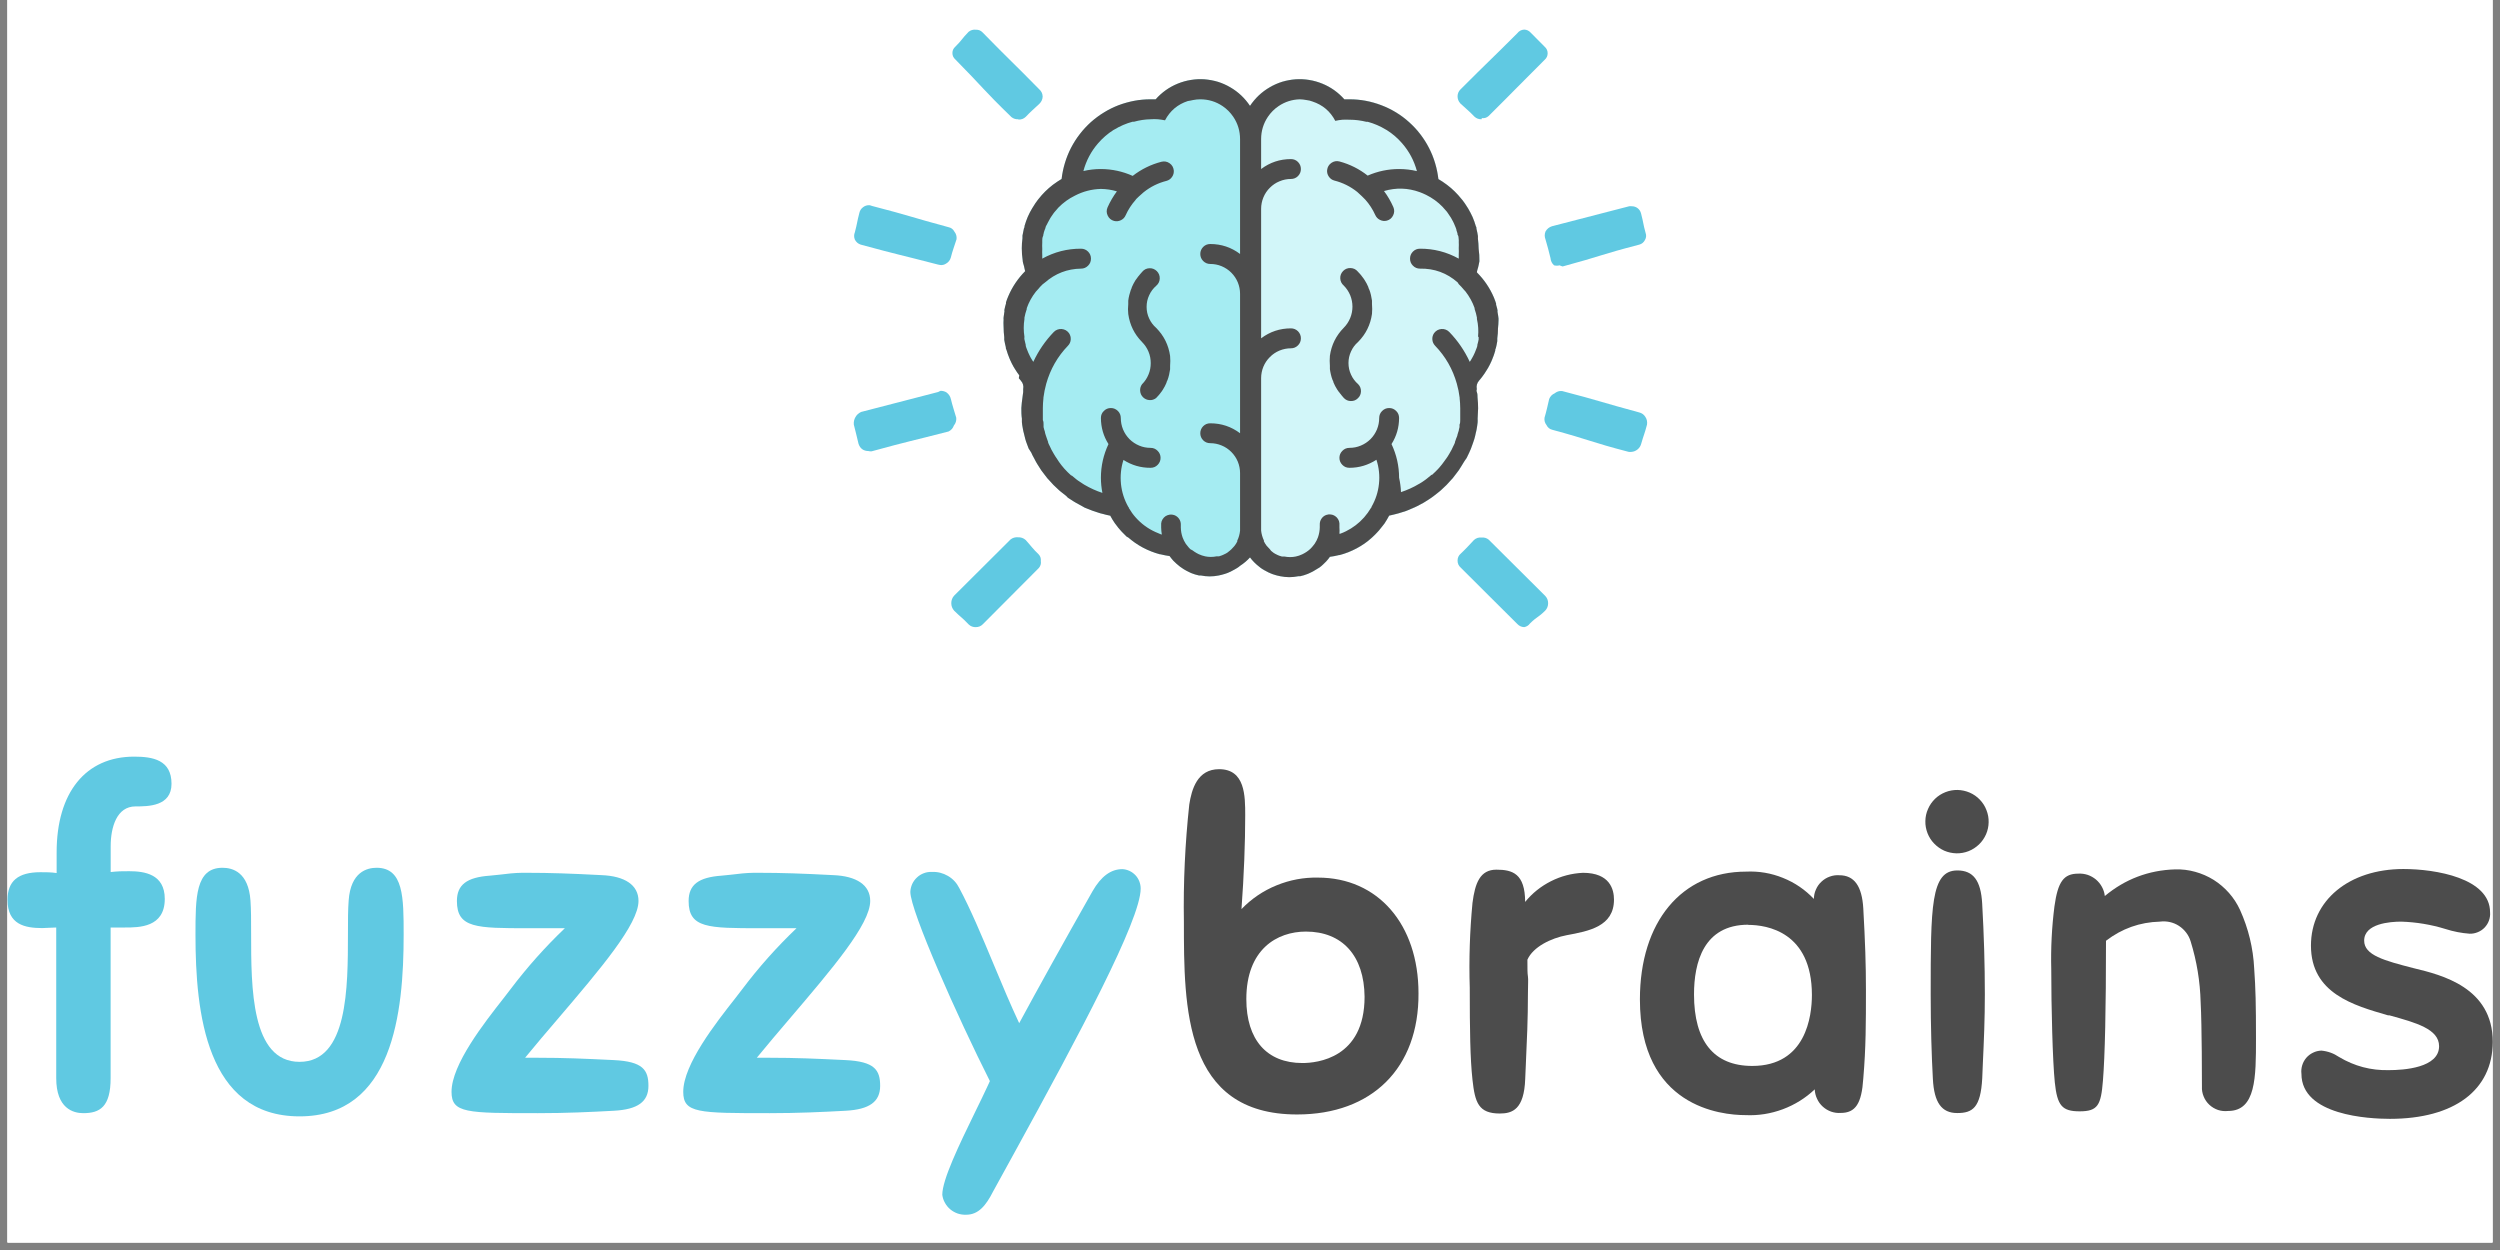 <svg xmlns="http://www.w3.org/2000/svg" width="165" viewBox="0 0 165 82.5" height="82.5" version="1.0"><rect x="0" y="0" width="165" height="82.5" fill="#808080" stroke="none"/><defs><clipPath id="a"><path d="M 0.496 0 L 164.504 0 L 164.504 82.004 L 0.496 82.004 Z M 0.496 0"/></clipPath><clipPath id="b"><path d="M 0.496 49 L 12 49 L 12 74 L 0.496 74 Z M 0.496 49"/></clipPath><clipPath id="c"><path d="M 60 57 L 76 57 L 76 80.215 L 60 80.215 Z M 60 57"/></clipPath><clipPath id="d"><path d="M 151 57 L 164.504 57 L 164.504 74 L 151 74 Z M 151 57"/></clipPath><clipPath id="e"><path d="M 62 1.938 L 69 1.938 L 69 8 L 62 8 Z M 62 1.938"/></clipPath><clipPath id="f"><path d="M 96 1.938 L 103 1.938 L 103 8 L 96 8 Z M 96 1.938"/></clipPath></defs><g clip-path="url(#a)" fill="#FFF"><path d="M 0.496 0 L 164.504 0 L 164.504 89.457 L 0.496 89.457 Z M 0.496 0"/><path d="M 0.496 0 L 164.504 0 L 164.504 82.004 L 0.496 82.004 Z M 0.496 0"/><path d="M 0.496 0 L 164.504 0 L 164.504 82.004 L 0.496 82.004 Z M 0.496 0"/></g><g clip-path="url(#b)"><path fill="#60C9E2" d="M 5.496 73.469 C 4.84 73.469 3.711 73.164 3.711 71.16 L 3.711 61.215 C 3.383 61.215 3.055 61.254 2.785 61.254 C 1.652 61.25 0.496 61.031 0.496 59.395 C 0.496 58.152 1.188 57.566 2.668 57.566 C 3.027 57.566 3.375 57.566 3.738 57.621 L 3.738 56.254 C 3.738 52.309 5.648 49.938 8.855 49.938 C 10.074 49.938 11.32 50.148 11.32 51.73 C 11.32 53.223 9.773 53.223 8.941 53.223 C 7.715 53.223 7.305 54.578 7.305 55.852 L 7.305 57.555 C 7.711 57.508 8.117 57.492 8.527 57.5 C 9.535 57.5 10.875 57.691 10.875 59.328 C 10.875 61.215 9.176 61.215 8.25 61.215 C 7.98 61.215 7.633 61.215 7.301 61.215 L 7.301 71.148 C 7.305 73.066 6.578 73.469 5.496 73.469 Z M 5.496 73.469"/></g><path fill="#60C9E2" d="M 19.77 73.68 C 13.609 73.68 12.902 66.844 12.902 61.703 C 12.902 59.223 12.902 57.273 14.688 57.273 C 15.344 57.273 16.398 57.555 16.531 59.434 C 16.574 60.027 16.574 60.75 16.574 61.617 C 16.574 65.191 16.574 70.082 19.77 70.082 C 22.965 70.082 22.961 65.191 22.965 61.617 C 22.965 60.762 22.965 60.02 23.012 59.43 C 23.145 57.547 24.227 57.273 24.855 57.273 C 26.641 57.273 26.641 59.242 26.641 61.703 C 26.641 66.844 25.93 73.68 19.77 73.68 Z M 19.77 73.68"/><path fill="#60C9E2" d="M 35.508 73.469 C 30.785 73.469 29.801 73.469 29.801 72.062 C 29.801 70.254 31.961 67.508 33.246 65.871 L 33.703 65.277 C 34.789 63.84 35.98 62.504 37.281 61.262 C 36.52 61.262 35.668 61.262 34.887 61.262 C 31.449 61.262 30.156 61.262 30.156 59.469 C 30.156 58.391 30.812 57.902 32.332 57.793 C 32.82 57.75 33.109 57.711 33.332 57.688 C 33.836 57.621 34.344 57.594 34.852 57.605 C 36.277 57.605 37.68 57.652 39.688 57.758 C 41.242 57.816 42.141 58.414 42.141 59.461 C 42.141 61 39.656 63.918 36.77 67.301 C 36.059 68.129 35.332 68.984 34.656 69.812 L 35.484 69.812 C 37.242 69.812 38.555 69.871 40.496 69.965 C 42.438 70.055 42.797 70.621 42.797 71.668 C 42.797 72.711 42.094 73.223 40.527 73.309 C 38.961 73.395 37.348 73.469 35.508 73.469 Z M 35.508 73.469"/><path fill="#60C9E2" d="M 50.801 73.469 C 46.078 73.469 45.094 73.469 45.094 72.062 C 45.094 70.254 47.25 67.508 48.539 65.871 L 48.996 65.277 C 50.078 63.84 51.27 62.504 52.57 61.262 C 51.812 61.262 50.953 61.262 50.176 61.262 C 46.738 61.262 45.449 61.262 45.449 59.469 C 45.449 58.391 46.105 57.902 47.625 57.793 C 48.109 57.75 48.398 57.711 48.621 57.688 C 49.129 57.621 49.637 57.594 50.145 57.605 C 51.57 57.605 52.973 57.652 54.98 57.758 C 56.535 57.816 57.434 58.414 57.434 59.461 C 57.434 61 54.945 63.918 52.059 67.301 C 51.352 68.129 50.625 68.984 49.949 69.812 L 50.773 69.812 C 52.531 69.812 53.844 69.871 55.785 69.965 C 57.73 70.055 58.09 70.621 58.09 71.668 C 58.09 72.711 57.387 73.223 55.82 73.309 C 54.25 73.395 52.637 73.469 50.801 73.469 Z M 50.801 73.469"/><g clip-path="url(#c)"><path fill="#60C9E2" d="M 63.766 80.172 C 63.574 80.18 63.391 80.152 63.211 80.094 C 63.031 80.031 62.867 79.941 62.723 79.82 C 62.578 79.699 62.457 79.555 62.367 79.387 C 62.273 79.223 62.215 79.047 62.191 78.855 C 62.191 77.859 63.297 75.57 64.367 73.375 C 64.664 72.766 64.953 72.18 65.195 71.652 L 65.332 71.352 C 63.211 67.145 60.082 60.125 60.082 58.863 C 60.09 58.68 60.133 58.508 60.207 58.34 C 60.285 58.176 60.391 58.031 60.523 57.91 C 60.656 57.785 60.809 57.691 60.98 57.629 C 61.148 57.566 61.324 57.539 61.508 57.547 C 61.887 57.531 62.238 57.621 62.566 57.812 C 62.895 58.004 63.141 58.273 63.312 58.613 C 64.047 59.98 64.801 61.773 65.594 63.676 C 66.141 64.988 66.691 66.305 67.266 67.531 C 68.5 65.246 70.129 62.312 72.109 58.816 C 72.672 57.836 73.32 57.363 74.078 57.363 C 74.242 57.371 74.395 57.41 74.547 57.48 C 74.695 57.547 74.824 57.645 74.938 57.762 C 75.051 57.883 75.137 58.02 75.195 58.172 C 75.254 58.324 75.285 58.48 75.285 58.645 C 75.285 60.711 71.191 68.355 66.992 76.004 C 66.426 77.031 65.93 77.938 65.547 78.633 C 65.074 79.566 64.578 80.172 63.766 80.172 Z M 63.766 80.172"/></g><path fill="#4C4C4C" d="M 85.609 73.555 C 78.137 73.555 78.137 66.5 78.137 60.836 C 78.094 58.25 78.215 55.668 78.492 53.098 C 78.648 52.094 79.023 50.766 80.461 50.766 C 82.184 50.766 82.184 52.531 82.184 53.82 C 82.184 55.621 82.102 57.766 81.938 60 C 82.598 59.316 83.371 58.793 84.25 58.434 C 85.129 58.074 86.043 57.902 86.992 57.922 C 90.93 57.922 93.621 60.992 93.621 65.559 C 93.652 70.488 90.555 73.555 85.609 73.555 Z M 86.195 61.484 C 84.277 61.484 82.258 62.656 82.258 65.941 C 82.258 68.625 83.609 70.16 85.957 70.16 C 86.922 70.16 90.062 69.848 90.062 65.789 C 90.039 63.082 88.594 61.484 86.188 61.484 Z M 86.195 61.484"/><path fill="#4C4C4C" d="M 98.992 73.492 C 97.582 73.492 97.348 72.777 97.184 71.266 C 97.031 69.867 97.004 67.98 97.004 65.188 C 96.945 63.316 97.008 61.453 97.184 59.594 C 97.352 58.277 97.688 57.398 98.758 57.398 C 99.824 57.398 100.652 57.652 100.66 59.527 C 101.129 58.949 101.699 58.496 102.363 58.16 C 103.027 57.824 103.734 57.641 104.477 57.605 C 106.262 57.605 106.523 58.711 106.523 59.375 C 106.523 61.148 104.863 61.453 103.402 61.723 C 102.371 61.918 101.184 62.492 100.809 63.34 C 100.809 63.957 100.809 64.234 100.844 64.449 C 100.875 64.668 100.844 64.918 100.844 65.559 C 100.844 67.262 100.777 68.676 100.703 70.305 L 100.664 71.207 C 100.594 73.219 99.82 73.492 98.992 73.492 Z M 98.992 73.492"/><path fill="#4C4C4C" d="M 115.211 73.598 C 113.574 73.598 108.234 73.047 108.234 65.961 C 108.234 60.84 110.984 57.527 115.242 57.527 C 116.082 57.488 116.895 57.625 117.676 57.941 C 118.457 58.254 119.137 58.719 119.715 59.328 C 119.719 59.113 119.762 58.902 119.852 58.707 C 119.938 58.508 120.062 58.332 120.219 58.188 C 120.379 58.039 120.562 57.926 120.766 57.855 C 120.969 57.781 121.18 57.75 121.395 57.766 C 122.379 57.766 122.891 58.48 122.977 59.953 C 123.102 62.184 123.152 63.688 123.152 65.316 C 123.152 67.484 123.152 69.137 122.977 71.18 C 122.871 72.836 122.465 73.453 121.488 73.453 C 121.27 73.469 121.059 73.438 120.852 73.367 C 120.648 73.293 120.465 73.184 120.305 73.039 C 120.141 72.891 120.016 72.719 119.926 72.52 C 119.832 72.324 119.781 72.113 119.773 71.898 C 119.16 72.477 118.457 72.914 117.664 73.211 C 116.871 73.504 116.055 73.637 115.211 73.598 Z M 115.387 61.031 C 112.43 61.031 111.805 63.535 111.805 65.633 C 111.805 68.723 113.117 70.352 115.648 70.352 C 119.199 70.352 119.586 67.066 119.586 65.66 C 119.578 61.5 116.613 61.043 115.387 61.043 Z M 115.387 61.031"/><path fill="#4C4C4C" d="M 129.176 73.461 C 128.145 73.461 127.652 72.766 127.57 71.215 C 127.484 69.66 127.426 67.711 127.426 65.645 C 127.426 59.848 127.426 57.449 129.184 57.449 C 130.23 57.449 130.738 58.105 130.824 59.637 C 130.941 61.715 131 63.668 131 65.613 C 131 67.25 130.941 68.629 130.867 70.215 L 130.828 71.16 C 130.723 73.113 130.191 73.461 129.176 73.461 Z M 129.117 56.32 C 128.84 56.312 128.574 56.254 128.32 56.145 C 128.07 56.031 127.848 55.875 127.656 55.676 C 127.461 55.477 127.316 55.246 127.215 54.988 C 127.117 54.73 127.066 54.465 127.074 54.188 C 127.078 53.91 127.137 53.645 127.25 53.391 C 127.359 53.137 127.516 52.914 127.715 52.719 C 127.914 52.527 128.145 52.383 128.402 52.281 C 128.66 52.18 128.926 52.133 129.203 52.137 C 129.48 52.145 129.746 52.203 130 52.312 C 130.254 52.422 130.477 52.578 130.668 52.777 C 130.859 52.977 131.008 53.207 131.105 53.465 C 131.207 53.723 131.258 53.992 131.25 54.27 C 131.246 54.547 131.188 54.812 131.078 55.066 C 130.965 55.32 130.812 55.543 130.613 55.734 C 130.41 55.926 130.184 56.074 129.926 56.176 C 129.668 56.277 129.402 56.324 129.125 56.32 Z M 129.117 56.32"/><path fill="#4C4C4C" d="M 137.258 73.348 C 136.098 73.348 135.777 72.977 135.617 71.438 C 135.473 70.035 135.383 66.473 135.383 63.977 C 135.348 62.586 135.418 61.195 135.594 59.816 C 135.82 58.184 136.207 57.66 137.168 57.66 C 137.379 57.648 137.586 57.676 137.789 57.742 C 137.988 57.812 138.172 57.914 138.336 58.051 C 138.496 58.188 138.629 58.352 138.73 58.539 C 138.832 58.727 138.895 58.926 138.918 59.137 C 140.262 58.02 141.809 57.434 143.555 57.379 C 144.004 57.367 144.445 57.418 144.879 57.539 C 145.309 57.656 145.719 57.836 146.098 58.07 C 146.477 58.309 146.816 58.598 147.113 58.934 C 147.41 59.27 147.652 59.645 147.84 60.051 C 148.398 61.285 148.711 62.578 148.777 63.93 C 148.871 65.246 148.895 66.277 148.895 68.531 C 148.895 71.102 148.895 73.324 147.055 73.324 C 146.828 73.348 146.605 73.328 146.391 73.258 C 146.176 73.184 145.984 73.07 145.82 72.918 C 145.652 72.762 145.527 72.578 145.441 72.367 C 145.355 72.16 145.316 71.941 145.328 71.711 C 145.328 71.527 145.328 67.656 145.242 66.141 C 145.207 64.777 144.988 63.445 144.586 62.141 C 144.523 61.93 144.426 61.734 144.289 61.555 C 144.156 61.379 143.996 61.23 143.812 61.109 C 143.625 60.988 143.422 60.902 143.207 60.855 C 142.992 60.809 142.773 60.797 142.551 60.828 C 141.23 60.863 140.047 61.285 138.996 62.09 C 138.996 66.617 138.926 69.727 138.793 71.332 C 138.664 72.934 138.465 73.348 137.258 73.348 Z M 137.258 73.348"/><g clip-path="url(#d)"><path fill="#4C4C4C" d="M 157.734 73.844 C 156.363 73.844 151.895 73.625 151.895 70.871 C 151.871 70.68 151.891 70.492 151.945 70.312 C 152 70.129 152.09 69.965 152.215 69.816 C 152.34 69.672 152.488 69.559 152.66 69.477 C 152.832 69.391 153.016 69.348 153.207 69.34 C 153.633 69.379 154.023 69.52 154.379 69.762 C 155.391 70.367 156.484 70.656 157.66 70.629 C 158.656 70.629 160.98 70.477 160.98 69.051 C 160.98 67.914 159.457 67.5 157.699 67.012 L 157.609 67.012 C 155.344 66.355 152.523 65.566 152.523 62.41 C 152.523 59.434 155.031 57.355 158.625 57.355 C 160.75 57.355 164.344 57.957 164.344 60.211 C 164.359 60.395 164.336 60.574 164.273 60.75 C 164.211 60.926 164.113 61.082 163.988 61.215 C 163.859 61.352 163.707 61.453 163.535 61.523 C 163.363 61.594 163.188 61.629 163 61.625 C 162.453 61.586 161.918 61.48 161.395 61.312 C 160.445 61.02 159.473 60.859 158.48 60.828 C 157.746 60.828 156.035 60.953 156.035 62.082 C 156.035 63.043 157.348 63.398 159.312 63.902 C 161.137 64.344 164.523 65.164 164.523 68.773 C 164.504 71.957 161.973 73.844 157.734 73.844 Z M 157.734 73.844"/></g><path fill="#A5ECF2" d="M 98.902 21.133 C 98.902 21.094 98.902 21.055 98.902 21.023 C 98.902 20.988 98.867 20.746 98.84 20.613 C 98.816 20.484 98.84 20.535 98.84 20.496 C 98.84 20.457 98.781 20.238 98.742 20.113 L 98.742 20.035 C 98.695 19.898 98.652 19.762 98.594 19.629 C 98.328 19.008 97.953 18.457 97.477 17.98 C 97.477 17.879 97.523 17.77 97.551 17.664 C 97.574 17.559 97.621 17.387 97.641 17.242 C 97.645 16.965 97.629 16.688 97.59 16.414 C 97.586 16.195 97.57 15.977 97.543 15.758 C 97.543 15.699 97.543 15.641 97.543 15.574 C 97.516 15.41 97.484 15.25 97.445 15.094 C 97.445 15.039 97.445 14.988 97.406 14.934 C 97.348 14.73 97.277 14.531 97.195 14.336 C 97.109 14.145 97.012 13.961 96.906 13.777 L 96.84 13.672 C 96.742 13.516 96.641 13.359 96.527 13.215 L 96.453 13.129 C 96.18 12.785 95.871 12.48 95.523 12.215 L 95.469 12.176 C 95.297 12.047 95.117 11.926 94.934 11.82 C 94.891 11.461 94.82 11.109 94.715 10.762 C 94.613 10.418 94.477 10.082 94.312 9.762 C 94.148 9.441 93.953 9.137 93.734 8.852 C 93.516 8.566 93.27 8.305 93 8.062 C 92.73 7.82 92.445 7.605 92.137 7.418 C 91.828 7.23 91.508 7.074 91.168 6.945 C 90.832 6.816 90.488 6.719 90.133 6.652 C 89.777 6.586 89.422 6.555 89.059 6.555 L 88.727 6.555 C 88.527 6.328 88.305 6.129 88.059 5.953 C 87.812 5.777 87.547 5.633 87.27 5.52 C 86.988 5.406 86.703 5.324 86.402 5.277 C 86.105 5.227 85.809 5.215 85.508 5.234 C 85.207 5.258 84.91 5.312 84.621 5.398 C 84.336 5.488 84.059 5.609 83.801 5.762 C 83.539 5.914 83.297 6.094 83.078 6.301 C 82.859 6.508 82.668 6.738 82.5 6.988 C 82.332 6.738 82.141 6.508 81.922 6.301 C 81.703 6.094 81.461 5.914 81.199 5.762 C 80.941 5.609 80.664 5.488 80.379 5.398 C 80.09 5.312 79.793 5.258 79.492 5.234 C 79.191 5.215 78.895 5.227 78.598 5.277 C 78.297 5.324 78.012 5.406 77.73 5.52 C 77.453 5.633 77.188 5.777 76.941 5.953 C 76.695 6.129 76.473 6.328 76.273 6.555 L 75.941 6.555 C 75.578 6.555 75.223 6.586 74.867 6.652 C 74.516 6.719 74.168 6.816 73.832 6.941 C 73.496 7.07 73.172 7.23 72.867 7.418 C 72.559 7.605 72.27 7.82 72 8.059 C 71.734 8.301 71.488 8.562 71.27 8.848 C 71.047 9.133 70.855 9.438 70.688 9.758 C 70.523 10.078 70.391 10.41 70.285 10.758 C 70.18 11.102 70.109 11.453 70.066 11.812 C 69.883 11.922 69.703 12.039 69.531 12.168 L 69.477 12.207 C 69.129 12.477 68.82 12.781 68.547 13.129 L 68.5 13.188 C 68.387 13.336 68.281 13.488 68.188 13.648 L 68.121 13.754 C 68.012 13.934 67.918 14.117 67.832 14.312 C 67.75 14.508 67.68 14.707 67.621 14.91 C 67.621 14.961 67.621 15.016 67.582 15.066 C 67.543 15.227 67.512 15.383 67.484 15.547 C 67.484 15.605 67.484 15.664 67.484 15.73 C 67.453 15.949 67.438 16.168 67.438 16.387 C 67.438 16.648 67.457 16.906 67.496 17.164 C 67.496 17.309 67.555 17.445 67.59 17.586 C 67.621 17.723 67.629 17.793 67.66 17.898 C 67.184 18.379 66.812 18.93 66.547 19.551 C 66.488 19.68 66.441 19.82 66.395 19.957 L 66.395 20.035 C 66.355 20.16 66.324 20.293 66.297 20.418 C 66.27 20.543 66.297 20.496 66.297 20.535 C 66.297 20.574 66.25 20.805 66.238 20.941 C 66.223 21.082 66.238 21.023 66.238 21.055 C 66.227 21.234 66.227 21.414 66.238 21.594 C 66.238 21.812 66.254 22.031 66.281 22.25 C 66.281 22.309 66.281 22.375 66.281 22.434 C 66.309 22.598 66.344 22.754 66.383 22.91 C 66.383 22.961 66.383 23.02 66.422 23.074 C 66.477 23.27 66.547 23.461 66.625 23.652 L 66.676 23.77 C 66.742 23.918 66.816 24.066 66.898 24.211 L 67 24.375 C 67.086 24.516 67.176 24.648 67.273 24.773 L 67.242 24.961 L 67.379 25.125 C 67.52 25.285 67.57 25.473 67.531 25.684 C 67.531 25.746 67.531 25.812 67.531 25.879 C 67.531 25.945 67.488 26.117 67.484 26.234 C 67.449 26.465 67.422 26.699 67.41 26.93 C 67.41 27.168 67.41 27.398 67.445 27.629 C 67.445 27.707 67.445 27.777 67.445 27.859 C 67.445 27.938 67.484 28.16 67.512 28.312 C 67.535 28.461 67.551 28.488 67.57 28.574 C 67.59 28.66 67.633 28.836 67.668 28.969 C 67.699 29.102 67.727 29.152 67.758 29.246 C 67.793 29.336 67.844 29.48 67.891 29.602 L 68.066 29.875 C 68.113 29.988 68.164 30.094 68.227 30.199 L 68.371 30.473 C 68.422 30.574 68.488 30.664 68.547 30.762 C 68.605 30.863 68.656 30.945 68.723 31.039 L 68.906 31.281 C 68.98 31.375 69.051 31.473 69.125 31.566 L 69.184 31.629 C 69.402 31.887 69.641 32.129 69.898 32.355 L 70.004 32.445 C 70.121 32.543 70.238 32.637 70.363 32.727 L 70.48 32.848 C 70.605 32.934 70.73 33.012 70.855 33.09 L 71.02 33.188 L 71.418 33.406 L 71.59 33.504 L 72.004 33.668 L 72.16 33.727 C 72.312 33.781 72.469 33.832 72.625 33.879 L 72.758 33.91 C 72.93 33.957 73.098 34.004 73.277 34.035 C 73.367 34.207 73.469 34.371 73.578 34.531 L 73.668 34.648 C 73.754 34.766 73.84 34.879 73.938 34.984 L 74.051 35.109 C 74.148 35.215 74.25 35.316 74.359 35.418 L 74.469 35.477 C 74.609 35.598 74.754 35.711 74.902 35.816 C 75.242 36.055 75.602 36.246 75.984 36.395 C 76.172 36.469 76.359 36.531 76.551 36.582 L 76.59 36.582 C 76.789 36.633 76.988 36.672 77.191 36.699 C 77.27 36.805 77.352 36.91 77.441 37.008 L 77.641 37.199 C 77.719 37.27 77.797 37.328 77.875 37.395 L 78.125 37.566 C 78.234 37.633 78.348 37.695 78.465 37.75 L 78.621 37.824 C 78.785 37.891 78.957 37.941 79.129 37.98 L 79.254 37.98 C 79.648 38.062 80.043 38.062 80.441 37.98 L 80.637 37.934 C 80.758 37.902 80.879 37.867 80.996 37.824 L 81.227 37.723 L 81.496 37.578 C 81.582 37.535 81.66 37.48 81.738 37.43 L 81.844 37.344 C 82.086 37.188 82.305 37.004 82.5 36.789 C 82.672 37.02 82.871 37.219 83.098 37.395 L 83.203 37.48 C 83.281 37.539 83.367 37.586 83.445 37.633 L 83.715 37.777 L 83.941 37.875 C 84.062 37.918 84.18 37.957 84.305 37.988 L 84.5 38.031 C 84.898 38.113 85.293 38.113 85.688 38.031 L 85.812 38.031 C 85.984 37.992 86.152 37.941 86.316 37.875 L 86.477 37.801 C 86.594 37.75 86.707 37.688 86.816 37.617 L 87.094 37.449 C 87.172 37.387 87.258 37.324 87.328 37.25 L 87.523 37.059 C 87.613 36.961 87.699 36.859 87.773 36.75 C 87.977 36.723 88.18 36.684 88.379 36.633 L 88.418 36.633 C 88.609 36.582 88.797 36.52 88.98 36.449 C 89.363 36.297 89.727 36.105 90.062 35.871 C 90.215 35.766 90.359 35.648 90.496 35.527 L 90.594 35.438 C 90.699 35.34 90.805 35.238 90.902 35.129 L 91.016 35.004 C 91.105 34.898 91.199 34.777 91.285 34.668 L 91.375 34.551 C 91.488 34.383 91.59 34.207 91.684 34.031 C 91.863 33.996 92.031 33.949 92.203 33.906 L 92.332 33.871 C 92.492 33.824 92.648 33.773 92.801 33.723 L 92.957 33.66 L 93.383 33.477 L 93.547 33.398 L 93.949 33.184 L 94.113 33.082 C 94.234 33.004 94.367 32.926 94.484 32.84 L 94.637 32.727 C 94.762 32.637 94.879 32.543 94.996 32.445 L 95.102 32.355 C 95.359 32.129 95.598 31.887 95.816 31.629 L 95.875 31.566 C 95.953 31.473 96.02 31.375 96.094 31.281 L 96.277 31.039 C 96.336 30.945 96.395 30.855 96.453 30.762 C 96.512 30.672 96.57 30.574 96.629 30.473 L 96.801 30.219 C 96.855 30.113 96.906 30.008 96.957 29.895 L 97.078 29.621 C 97.121 29.5 97.168 29.383 97.207 29.266 C 97.246 29.145 97.266 29.082 97.301 28.988 C 97.332 28.895 97.371 28.727 97.398 28.594 C 97.426 28.461 97.445 28.418 97.457 28.332 C 97.469 28.246 97.512 28.027 97.523 27.879 C 97.535 27.727 97.523 27.727 97.523 27.648 C 97.523 27.418 97.555 27.18 97.555 26.949 C 97.555 26.711 97.543 26.469 97.516 26.227 C 97.516 26.109 97.516 25.992 97.469 25.871 C 97.426 25.754 97.469 25.742 97.469 25.676 C 97.43 25.465 97.48 25.277 97.621 25.117 L 97.758 24.953 L 97.832 24.855 C 97.934 24.723 98.023 24.59 98.105 24.453 L 98.207 24.289 C 98.289 24.148 98.363 24 98.43 23.848 L 98.48 23.73 C 98.559 23.543 98.629 23.348 98.684 23.152 C 98.684 23.098 98.684 23.047 98.723 22.988 C 98.762 22.832 98.797 22.676 98.82 22.516 C 98.82 22.453 98.82 22.391 98.82 22.328 C 98.852 22.113 98.867 21.895 98.867 21.672 C 98.887 21.492 98.898 21.312 98.902 21.133 Z M 98.902 21.133"/><path fill="#D2F6F9" d="M 98.902 21.133 C 98.902 21.094 98.902 21.055 98.902 21.023 C 98.902 20.988 98.867 20.746 98.84 20.613 C 98.816 20.484 98.84 20.535 98.84 20.496 C 98.84 20.457 98.781 20.238 98.742 20.113 L 98.742 20.035 C 98.695 19.898 98.652 19.762 98.594 19.629 C 98.328 19.008 97.953 18.457 97.477 17.98 C 97.477 17.879 97.523 17.77 97.551 17.664 C 97.574 17.559 97.621 17.387 97.641 17.242 C 97.645 16.965 97.629 16.688 97.59 16.414 C 97.586 16.195 97.57 15.977 97.543 15.758 C 97.543 15.699 97.543 15.641 97.543 15.574 C 97.516 15.41 97.484 15.25 97.445 15.094 C 97.445 15.039 97.445 14.988 97.406 14.934 C 97.348 14.73 97.277 14.531 97.195 14.336 C 97.109 14.145 97.012 13.961 96.906 13.777 L 96.84 13.672 C 96.742 13.516 96.641 13.359 96.527 13.215 L 96.453 13.129 C 96.18 12.785 95.871 12.48 95.523 12.215 L 95.469 12.176 C 95.297 12.047 95.117 11.926 94.934 11.82 C 94.891 11.461 94.82 11.109 94.715 10.762 C 94.613 10.418 94.477 10.082 94.312 9.762 C 94.148 9.441 93.953 9.137 93.734 8.852 C 93.516 8.566 93.27 8.305 93 8.062 C 92.73 7.82 92.445 7.605 92.137 7.418 C 91.828 7.23 91.508 7.074 91.168 6.945 C 90.832 6.816 90.488 6.719 90.133 6.652 C 89.777 6.586 89.422 6.555 89.059 6.555 L 88.727 6.555 C 88.527 6.328 88.305 6.129 88.059 5.953 C 87.812 5.777 87.547 5.633 87.27 5.52 C 86.988 5.406 86.703 5.324 86.402 5.277 C 86.105 5.227 85.809 5.215 85.508 5.234 C 85.207 5.258 84.91 5.312 84.621 5.398 C 84.336 5.488 84.059 5.609 83.801 5.762 C 83.539 5.914 83.297 6.094 83.078 6.301 C 82.859 6.508 82.668 6.738 82.5 6.988 L 82.5 36.789 C 82.672 37.02 82.871 37.219 83.098 37.395 L 83.203 37.48 C 83.281 37.539 83.367 37.586 83.445 37.633 L 83.715 37.777 L 83.941 37.875 C 84.062 37.918 84.18 37.957 84.305 37.988 L 84.5 38.031 C 84.898 38.113 85.293 38.113 85.688 38.031 L 85.812 38.031 C 85.984 37.992 86.152 37.941 86.316 37.875 L 86.477 37.801 C 86.594 37.75 86.707 37.688 86.816 37.617 L 87.094 37.449 C 87.172 37.387 87.258 37.324 87.328 37.25 L 87.523 37.059 C 87.613 36.961 87.699 36.859 87.773 36.75 C 87.977 36.723 88.18 36.684 88.379 36.633 L 88.418 36.633 C 88.609 36.582 88.797 36.52 88.98 36.449 C 89.363 36.297 89.727 36.105 90.062 35.871 C 90.215 35.766 90.359 35.648 90.496 35.527 L 90.594 35.438 C 90.699 35.34 90.805 35.238 90.902 35.129 L 91.016 35.004 C 91.105 34.898 91.199 34.777 91.285 34.668 L 91.375 34.551 C 91.488 34.383 91.59 34.207 91.684 34.031 C 91.863 33.996 92.031 33.949 92.203 33.906 L 92.332 33.871 C 92.492 33.824 92.648 33.773 92.801 33.723 L 92.957 33.66 L 93.383 33.477 L 93.547 33.398 L 93.949 33.184 L 94.113 33.082 C 94.234 33.004 94.367 32.926 94.484 32.84 L 94.637 32.727 C 94.762 32.637 94.879 32.543 94.996 32.445 L 95.102 32.355 C 95.359 32.129 95.598 31.887 95.816 31.629 L 95.875 31.566 C 95.953 31.473 96.02 31.375 96.094 31.281 L 96.277 31.039 C 96.336 30.945 96.395 30.855 96.453 30.762 C 96.512 30.672 96.57 30.574 96.629 30.473 L 96.801 30.219 C 96.855 30.113 96.906 30.008 96.957 29.895 L 97.078 29.621 C 97.121 29.5 97.168 29.383 97.207 29.266 C 97.246 29.145 97.266 29.082 97.301 28.988 C 97.332 28.895 97.371 28.727 97.398 28.594 C 97.426 28.461 97.445 28.418 97.457 28.332 C 97.469 28.246 97.512 28.027 97.523 27.879 C 97.535 27.727 97.523 27.727 97.523 27.648 C 97.523 27.418 97.555 27.18 97.555 26.949 C 97.555 26.711 97.543 26.469 97.516 26.227 C 97.516 26.109 97.516 25.992 97.469 25.871 C 97.426 25.754 97.469 25.742 97.469 25.676 C 97.43 25.465 97.48 25.277 97.621 25.117 L 97.758 24.953 L 97.832 24.855 C 97.934 24.723 98.023 24.59 98.105 24.453 L 98.207 24.289 C 98.289 24.148 98.363 24 98.43 23.848 L 98.48 23.73 C 98.559 23.543 98.629 23.348 98.684 23.152 C 98.684 23.098 98.684 23.047 98.723 22.988 C 98.762 22.832 98.797 22.676 98.82 22.516 C 98.82 22.453 98.82 22.391 98.82 22.328 C 98.852 22.113 98.867 21.895 98.867 21.672 C 98.887 21.492 98.898 21.312 98.902 21.133 Z M 98.902 21.133"/><path fill="#4C4C4C" d="M 76.676 25.828 L 76.746 25.723 C 76.84 25.574 76.922 25.422 76.988 25.262 C 76.988 25.203 77.035 25.145 77.055 25.086 C 77.098 24.969 77.133 24.855 77.16 24.734 C 77.188 24.617 77.211 24.496 77.227 24.375 C 77.227 24.301 77.227 24.23 77.227 24.152 C 77.246 23.93 77.246 23.711 77.227 23.492 C 77.125 22.777 76.82 22.16 76.312 21.645 C 76.113 21.473 75.953 21.262 75.844 21.02 C 75.73 20.777 75.676 20.52 75.676 20.254 C 75.676 19.984 75.73 19.73 75.844 19.488 C 75.953 19.242 76.113 19.035 76.312 18.859 C 76.457 18.734 76.535 18.578 76.543 18.387 C 76.551 18.195 76.484 18.031 76.352 17.895 C 76.215 17.762 76.051 17.695 75.863 17.703 C 75.672 17.711 75.512 17.789 75.391 17.934 C 75.391 17.934 75.125 18.227 75.016 18.395 L 74.941 18.496 C 74.848 18.645 74.77 18.797 74.699 18.957 C 74.699 19.016 74.652 19.078 74.633 19.137 C 74.594 19.25 74.559 19.367 74.531 19.484 C 74.5 19.602 74.48 19.723 74.465 19.844 C 74.465 19.918 74.465 19.988 74.465 20.07 C 74.441 20.289 74.441 20.508 74.465 20.727 C 74.566 21.441 74.867 22.059 75.375 22.574 C 75.559 22.758 75.703 22.973 75.801 23.211 C 75.902 23.453 75.949 23.707 75.949 23.965 C 75.949 24.227 75.902 24.48 75.801 24.719 C 75.703 24.961 75.559 25.176 75.375 25.359 C 75.277 25.492 75.238 25.641 75.25 25.801 C 75.262 25.965 75.328 26.105 75.441 26.219 C 75.559 26.332 75.699 26.395 75.863 26.406 C 76.023 26.418 76.172 26.371 76.301 26.273 C 76.438 26.137 76.562 25.988 76.676 25.828 Z M 76.676 25.828"/><path fill="#4C4C4C" d="M 90 18.387 L 90.07 18.492 C 90.164 18.637 90.246 18.793 90.312 18.953 C 90.312 19.012 90.359 19.07 90.379 19.129 C 90.422 19.242 90.457 19.359 90.484 19.477 C 90.512 19.598 90.535 19.719 90.551 19.84 C 90.551 19.91 90.551 19.984 90.551 20.062 C 90.57 20.281 90.57 20.5 90.551 20.719 C 90.449 21.438 90.145 22.051 89.637 22.566 C 89.434 22.742 89.277 22.949 89.168 23.195 C 89.055 23.438 89 23.691 89 23.961 C 89 24.227 89.055 24.484 89.168 24.727 C 89.277 24.969 89.434 25.18 89.637 25.355 C 89.766 25.484 89.824 25.641 89.824 25.82 C 89.82 26 89.758 26.156 89.625 26.281 C 89.496 26.41 89.344 26.473 89.16 26.469 C 88.98 26.469 88.828 26.402 88.699 26.273 C 88.699 26.273 88.438 25.977 88.324 25.812 L 88.254 25.707 C 88.16 25.562 88.078 25.406 88.012 25.25 C 88.012 25.188 87.965 25.129 87.945 25.07 C 87.902 24.957 87.867 24.84 87.84 24.723 C 87.812 24.602 87.789 24.484 87.773 24.359 C 87.773 24.289 87.773 24.215 87.773 24.137 C 87.754 23.918 87.754 23.699 87.773 23.48 C 87.875 22.766 88.18 22.148 88.688 21.633 C 88.871 21.449 89.012 21.234 89.113 20.992 C 89.211 20.754 89.262 20.5 89.262 20.238 C 89.262 19.977 89.211 19.727 89.113 19.484 C 89.012 19.246 88.871 19.031 88.688 18.848 C 88.543 18.723 88.465 18.562 88.457 18.371 C 88.449 18.18 88.516 18.02 88.648 17.883 C 88.785 17.746 88.949 17.684 89.137 17.691 C 89.328 17.699 89.488 17.773 89.609 17.918 C 89.754 18.062 89.883 18.219 90 18.387 Z M 90 18.387"/><path fill="#4C4C4C" d="M 98.902 21.133 C 98.902 21.094 98.902 21.055 98.902 21.023 C 98.902 20.988 98.867 20.746 98.84 20.613 C 98.816 20.484 98.84 20.535 98.84 20.496 C 98.84 20.457 98.781 20.238 98.742 20.113 L 98.742 20.035 C 98.695 19.898 98.652 19.762 98.594 19.629 C 98.328 19.008 97.953 18.457 97.477 17.98 C 97.477 17.879 97.523 17.77 97.551 17.664 C 97.574 17.559 97.621 17.387 97.641 17.242 C 97.645 16.965 97.629 16.688 97.59 16.414 C 97.586 16.195 97.57 15.977 97.543 15.758 C 97.543 15.699 97.543 15.641 97.543 15.574 C 97.516 15.41 97.484 15.25 97.445 15.094 C 97.445 15.039 97.445 14.988 97.406 14.934 C 97.348 14.73 97.277 14.531 97.195 14.336 C 97.109 14.145 97.012 13.961 96.906 13.777 L 96.84 13.672 C 96.742 13.516 96.641 13.359 96.527 13.215 L 96.453 13.129 C 96.18 12.785 95.871 12.48 95.523 12.215 L 95.469 12.176 C 95.297 12.047 95.117 11.926 94.934 11.82 C 94.891 11.461 94.82 11.109 94.715 10.762 C 94.613 10.418 94.477 10.082 94.312 9.762 C 94.148 9.441 93.953 9.137 93.734 8.852 C 93.516 8.566 93.27 8.305 93 8.062 C 92.73 7.82 92.445 7.605 92.137 7.418 C 91.828 7.23 91.508 7.074 91.168 6.945 C 90.832 6.816 90.488 6.719 90.133 6.652 C 89.777 6.586 89.422 6.555 89.059 6.555 L 88.727 6.555 C 88.527 6.328 88.305 6.129 88.059 5.953 C 87.812 5.777 87.547 5.633 87.27 5.52 C 86.988 5.406 86.703 5.324 86.402 5.277 C 86.105 5.227 85.809 5.215 85.508 5.234 C 85.207 5.258 84.91 5.312 84.621 5.398 C 84.336 5.488 84.059 5.609 83.801 5.762 C 83.539 5.914 83.297 6.094 83.078 6.301 C 82.859 6.508 82.668 6.738 82.5 6.988 C 82.332 6.738 82.141 6.508 81.922 6.301 C 81.703 6.094 81.461 5.914 81.199 5.762 C 80.941 5.609 80.664 5.488 80.379 5.398 C 80.09 5.312 79.793 5.258 79.492 5.234 C 79.191 5.215 78.895 5.227 78.598 5.277 C 78.297 5.324 78.012 5.406 77.73 5.52 C 77.453 5.633 77.188 5.777 76.941 5.953 C 76.695 6.129 76.473 6.328 76.273 6.555 L 75.941 6.555 C 75.578 6.555 75.223 6.586 74.867 6.652 C 74.516 6.719 74.168 6.816 73.832 6.941 C 73.496 7.07 73.172 7.23 72.867 7.418 C 72.559 7.605 72.27 7.82 72 8.059 C 71.734 8.301 71.488 8.562 71.27 8.848 C 71.047 9.133 70.855 9.438 70.688 9.758 C 70.523 10.078 70.391 10.41 70.285 10.758 C 70.18 11.102 70.109 11.453 70.066 11.812 C 69.883 11.922 69.703 12.039 69.531 12.168 L 69.477 12.207 C 69.129 12.477 68.82 12.781 68.547 13.129 L 68.5 13.188 C 68.387 13.336 68.281 13.488 68.188 13.648 L 68.121 13.754 C 68.012 13.934 67.918 14.117 67.832 14.312 C 67.75 14.508 67.68 14.707 67.621 14.91 C 67.621 14.961 67.621 15.016 67.582 15.066 C 67.543 15.227 67.512 15.383 67.484 15.547 C 67.484 15.605 67.484 15.664 67.484 15.73 C 67.453 15.949 67.438 16.168 67.438 16.387 C 67.438 16.648 67.457 16.906 67.496 17.164 C 67.496 17.309 67.555 17.445 67.59 17.586 C 67.621 17.723 67.629 17.793 67.66 17.898 C 67.184 18.379 66.812 18.93 66.547 19.551 C 66.488 19.68 66.441 19.82 66.395 19.957 L 66.395 20.035 C 66.355 20.16 66.324 20.293 66.297 20.418 C 66.27 20.543 66.297 20.496 66.297 20.535 C 66.297 20.574 66.25 20.805 66.238 20.941 C 66.223 21.082 66.238 21.023 66.238 21.055 C 66.227 21.234 66.227 21.414 66.238 21.594 C 66.238 21.812 66.254 22.031 66.281 22.25 C 66.281 22.309 66.281 22.375 66.281 22.434 C 66.309 22.598 66.344 22.754 66.383 22.91 C 66.383 22.961 66.383 23.02 66.422 23.074 C 66.477 23.27 66.547 23.461 66.625 23.652 L 66.676 23.77 C 66.742 23.918 66.816 24.066 66.898 24.211 L 67 24.375 C 67.086 24.516 67.176 24.648 67.273 24.773 L 67.242 24.961 L 67.379 25.125 C 67.52 25.285 67.57 25.473 67.531 25.684 C 67.531 25.746 67.531 25.812 67.531 25.879 C 67.531 25.945 67.488 26.117 67.484 26.234 C 67.449 26.465 67.422 26.699 67.41 26.93 C 67.41 27.168 67.41 27.398 67.445 27.629 C 67.445 27.707 67.445 27.777 67.445 27.859 C 67.445 27.938 67.484 28.16 67.512 28.312 C 67.535 28.461 67.551 28.488 67.57 28.574 C 67.59 28.66 67.633 28.836 67.668 28.969 C 67.699 29.102 67.727 29.152 67.758 29.246 C 67.793 29.336 67.844 29.48 67.891 29.602 L 68.066 29.875 C 68.113 29.988 68.164 30.094 68.227 30.199 L 68.371 30.473 C 68.422 30.574 68.488 30.664 68.547 30.762 C 68.605 30.863 68.656 30.945 68.723 31.039 L 68.906 31.281 C 68.98 31.375 69.051 31.473 69.125 31.566 L 69.184 31.629 C 69.402 31.887 69.641 32.129 69.898 32.355 L 70.004 32.445 C 70.121 32.543 70.238 32.637 70.363 32.727 L 70.48 32.848 C 70.605 32.934 70.73 33.012 70.855 33.09 L 71.02 33.188 L 71.418 33.406 L 71.59 33.504 L 72.004 33.668 L 72.16 33.727 C 72.312 33.781 72.469 33.832 72.625 33.879 L 72.758 33.91 C 72.93 33.957 73.098 34.004 73.277 34.035 C 73.367 34.207 73.469 34.371 73.578 34.531 L 73.668 34.648 C 73.754 34.766 73.84 34.879 73.938 34.984 L 74.051 35.109 C 74.148 35.215 74.25 35.316 74.359 35.418 L 74.469 35.477 C 74.609 35.598 74.754 35.711 74.902 35.816 C 75.242 36.055 75.602 36.246 75.984 36.395 C 76.172 36.469 76.359 36.531 76.551 36.582 L 76.59 36.582 C 76.789 36.633 76.988 36.672 77.191 36.699 C 77.27 36.805 77.352 36.91 77.441 37.008 L 77.641 37.199 C 77.719 37.27 77.797 37.328 77.875 37.395 L 78.125 37.566 C 78.234 37.633 78.348 37.695 78.465 37.75 L 78.621 37.824 C 78.785 37.891 78.957 37.941 79.129 37.98 L 79.254 37.98 C 79.648 38.062 80.043 38.062 80.441 37.98 L 80.637 37.934 C 80.758 37.902 80.879 37.867 80.996 37.824 L 81.227 37.723 L 81.496 37.578 C 81.582 37.535 81.66 37.48 81.738 37.43 L 81.844 37.344 C 82.086 37.188 82.305 37.004 82.5 36.789 C 82.672 37.02 82.871 37.219 83.098 37.395 L 83.203 37.48 C 83.281 37.539 83.367 37.586 83.445 37.633 L 83.715 37.777 L 83.941 37.875 C 84.062 37.918 84.18 37.957 84.305 37.988 L 84.5 38.031 C 84.898 38.113 85.293 38.113 85.688 38.031 L 85.812 38.031 C 85.984 37.992 86.152 37.941 86.316 37.875 L 86.477 37.801 C 86.594 37.75 86.707 37.688 86.816 37.617 L 87.094 37.449 C 87.172 37.387 87.258 37.324 87.328 37.25 L 87.523 37.059 C 87.613 36.961 87.699 36.859 87.773 36.75 C 87.977 36.723 88.18 36.684 88.379 36.633 L 88.418 36.633 C 88.609 36.582 88.797 36.52 88.98 36.449 C 89.363 36.297 89.727 36.105 90.062 35.871 C 90.215 35.766 90.359 35.648 90.496 35.527 L 90.594 35.438 C 90.699 35.34 90.805 35.238 90.902 35.129 L 91.016 35.004 C 91.105 34.898 91.199 34.777 91.285 34.668 L 91.375 34.551 C 91.488 34.383 91.59 34.207 91.684 34.031 C 91.863 33.996 92.031 33.949 92.203 33.906 L 92.332 33.871 C 92.492 33.824 92.648 33.773 92.801 33.723 L 92.957 33.66 L 93.383 33.477 L 93.547 33.398 L 93.949 33.184 L 94.113 33.082 C 94.234 33.004 94.367 32.926 94.484 32.84 L 94.637 32.727 C 94.762 32.637 94.879 32.543 94.996 32.445 L 95.102 32.355 C 95.359 32.129 95.598 31.887 95.816 31.629 L 95.875 31.566 C 95.953 31.473 96.02 31.375 96.094 31.281 L 96.277 31.039 C 96.336 30.945 96.395 30.855 96.453 30.762 C 96.512 30.672 96.57 30.574 96.629 30.473 L 96.801 30.219 C 96.855 30.113 96.906 30.008 96.957 29.895 L 97.078 29.621 C 97.121 29.5 97.168 29.383 97.207 29.266 C 97.246 29.145 97.266 29.082 97.301 28.988 C 97.332 28.895 97.371 28.727 97.398 28.594 C 97.426 28.461 97.445 28.418 97.457 28.332 C 97.469 28.246 97.512 28.027 97.523 27.879 C 97.535 27.727 97.523 27.727 97.523 27.648 C 97.523 27.418 97.555 27.18 97.555 26.949 C 97.555 26.711 97.543 26.469 97.516 26.227 C 97.516 26.109 97.516 25.992 97.469 25.871 C 97.426 25.754 97.469 25.742 97.469 25.676 C 97.43 25.465 97.48 25.277 97.621 25.117 L 97.758 24.953 L 97.832 24.855 C 97.934 24.723 98.023 24.59 98.105 24.453 L 98.207 24.289 C 98.289 24.148 98.363 24 98.43 23.848 L 98.48 23.73 C 98.559 23.543 98.629 23.348 98.684 23.152 C 98.684 23.098 98.684 23.047 98.723 22.988 C 98.762 22.832 98.797 22.676 98.82 22.516 C 98.82 22.453 98.82 22.391 98.82 22.328 C 98.852 22.113 98.867 21.895 98.867 21.672 C 98.887 21.492 98.898 21.312 98.902 21.133 Z M 81.844 35.023 C 81.82 35.254 81.762 35.473 81.66 35.68 L 81.66 35.738 C 81.609 35.84 81.551 35.934 81.484 36.02 L 81.43 36.082 C 81.379 36.145 81.324 36.203 81.266 36.258 L 81.168 36.344 L 81.012 36.469 L 80.918 36.527 L 80.852 36.559 L 80.715 36.625 L 80.617 36.664 L 80.453 36.719 L 80.289 36.719 C 80.039 36.77 79.789 36.77 79.543 36.719 C 79.395 36.688 79.25 36.637 79.113 36.574 L 78.965 36.496 C 78.875 36.445 78.789 36.387 78.707 36.324 L 78.562 36.246 C 78.484 36.168 78.414 36.09 78.348 36 L 78.262 35.891 C 78.176 35.758 78.105 35.617 78.051 35.469 C 77.977 35.258 77.938 35.039 77.934 34.812 C 77.934 34.758 77.934 34.707 77.934 34.652 C 77.941 34.508 77.906 34.375 77.828 34.254 C 77.746 34.133 77.637 34.047 77.5 33.996 C 77.406 33.965 77.309 33.953 77.211 33.965 C 77.113 33.977 77.02 34.012 76.934 34.062 C 76.852 34.117 76.781 34.188 76.73 34.273 C 76.676 34.355 76.645 34.449 76.637 34.551 C 76.637 34.641 76.637 34.738 76.637 34.832 C 76.641 34.98 76.656 35.125 76.68 35.273 L 76.637 35.273 C 76.504 35.223 76.375 35.168 76.25 35.109 C 75.754 34.883 75.324 34.566 74.961 34.16 C 74.789 33.969 74.641 33.762 74.508 33.535 C 74.508 33.535 74.508 33.484 74.469 33.457 C 74.203 32.988 74.039 32.48 73.984 31.941 C 73.93 31.402 73.984 30.871 74.148 30.355 C 74.695 30.707 75.293 30.879 75.941 30.875 C 76.121 30.875 76.277 30.812 76.402 30.684 C 76.531 30.555 76.598 30.398 76.598 30.219 C 76.598 30.035 76.531 29.883 76.402 29.754 C 76.277 29.625 76.121 29.559 75.941 29.559 C 75.68 29.559 75.426 29.512 75.188 29.41 C 74.945 29.309 74.734 29.168 74.547 28.984 C 74.363 28.797 74.223 28.586 74.121 28.344 C 74.023 28.102 73.973 27.852 73.973 27.59 C 73.973 27.406 73.906 27.25 73.781 27.125 C 73.652 26.996 73.496 26.93 73.316 26.93 C 73.133 26.93 72.98 26.996 72.852 27.125 C 72.723 27.25 72.66 27.406 72.66 27.59 C 72.664 28.211 72.828 28.785 73.16 29.309 C 72.828 30.016 72.66 30.754 72.66 31.531 C 72.66 31.867 72.695 32.203 72.758 32.531 C 72.348 32.398 71.957 32.219 71.582 32 L 71.523 31.965 C 71.398 31.887 71.277 31.805 71.156 31.723 L 71.059 31.652 L 70.738 31.387 L 70.703 31.387 C 70.547 31.246 70.395 31.098 70.254 30.941 L 70.055 30.703 L 69.898 30.492 L 69.719 30.219 L 69.66 30.133 L 69.555 29.961 C 69.504 29.871 69.445 29.777 69.398 29.684 C 69.352 29.594 69.328 29.535 69.289 29.453 C 69.25 29.375 69.207 29.297 69.176 29.211 L 69.176 29.172 C 69.145 29.086 69.109 29 69.086 28.918 C 69.059 28.832 69.031 28.77 69.012 28.699 L 68.973 28.566 C 68.973 28.496 68.934 28.418 68.914 28.344 L 68.875 28.188 L 68.875 28.027 C 68.875 27.93 68.875 27.824 68.828 27.727 L 68.828 27.641 C 68.828 27.59 68.828 27.535 68.828 27.488 C 68.828 27.305 68.828 27.121 68.828 26.938 C 68.828 26.719 68.844 26.5 68.867 26.281 C 68.867 26.281 68.867 26.281 68.867 26.242 C 68.906 25.93 68.969 25.629 69.051 25.328 C 69.32 24.371 69.797 23.531 70.488 22.816 C 70.598 22.703 70.656 22.57 70.668 22.414 C 70.68 22.258 70.641 22.117 70.555 21.988 C 70.496 21.91 70.426 21.844 70.344 21.797 C 70.258 21.75 70.168 21.723 70.07 21.715 C 69.973 21.707 69.879 21.719 69.789 21.754 C 69.699 21.789 69.617 21.84 69.551 21.91 C 68.992 22.492 68.539 23.148 68.199 23.883 L 68.125 23.77 C 68.062 23.672 68 23.566 67.949 23.453 L 67.863 23.27 C 67.816 23.164 67.777 23.059 67.738 22.953 L 67.699 22.828 L 67.699 22.766 C 67.668 22.645 67.641 22.527 67.613 22.402 C 67.59 22.277 67.613 22.316 67.613 22.27 L 67.613 22.227 C 67.551 21.836 67.551 21.449 67.613 21.062 L 67.613 20.969 C 67.652 20.773 67.699 20.586 67.766 20.398 L 67.766 20.34 C 67.906 19.945 68.105 19.582 68.363 19.254 C 68.402 19.207 68.449 19.16 68.488 19.117 C 68.59 18.992 68.699 18.871 68.816 18.762 L 68.965 18.648 C 69.648 18.051 70.441 17.742 71.348 17.73 C 71.527 17.73 71.684 17.664 71.812 17.535 C 71.941 17.406 72.004 17.254 72.004 17.07 C 72.004 16.891 71.941 16.734 71.812 16.605 C 71.684 16.477 71.527 16.414 71.348 16.414 C 70.438 16.41 69.586 16.629 68.789 17.07 C 68.789 17 68.789 16.922 68.789 16.848 C 68.781 16.711 68.781 16.57 68.789 16.434 C 68.781 16.293 68.781 16.148 68.789 16.008 C 68.789 15.961 68.789 15.922 68.789 15.875 C 68.789 15.828 68.789 15.684 68.836 15.594 C 68.883 15.5 68.836 15.5 68.875 15.449 C 68.875 15.363 68.922 15.27 68.945 15.184 L 69 15.047 C 69 14.961 69.066 14.875 69.105 14.797 L 69.164 14.68 C 69.207 14.598 69.254 14.512 69.301 14.43 L 69.352 14.344 C 69.406 14.258 69.465 14.172 69.523 14.094 L 69.582 14.016 C 69.656 13.922 69.727 13.844 69.805 13.758 L 69.844 13.711 C 70.164 13.383 70.531 13.113 70.949 12.91 C 71.484 12.633 72.055 12.484 72.66 12.469 C 73.02 12.473 73.371 12.527 73.715 12.629 C 73.473 12.957 73.266 13.312 73.098 13.688 C 73.02 13.871 73.023 14.051 73.109 14.23 C 73.195 14.41 73.332 14.527 73.527 14.582 C 73.684 14.621 73.832 14.605 73.977 14.535 C 74.125 14.465 74.23 14.355 74.293 14.207 C 74.461 13.836 74.68 13.496 74.949 13.195 C 74.949 13.152 75.344 12.805 75.48 12.688 C 75.93 12.328 76.434 12.078 76.988 11.938 C 77.145 11.895 77.266 11.809 77.355 11.676 C 77.445 11.547 77.484 11.402 77.469 11.242 C 77.445 11.043 77.355 10.887 77.191 10.773 C 77.027 10.66 76.848 10.629 76.656 10.676 C 75.961 10.855 75.328 11.168 74.758 11.609 C 74.09 11.309 73.391 11.16 72.66 11.156 C 72.27 11.156 71.887 11.199 71.504 11.289 C 71.688 10.602 72.012 9.988 72.477 9.453 C 72.773 9.113 73.109 8.82 73.492 8.578 L 73.551 8.547 C 73.926 8.32 74.324 8.148 74.746 8.035 L 74.844 8.035 C 75.203 7.934 75.566 7.879 75.941 7.871 C 76.102 7.859 76.262 7.859 76.426 7.871 C 76.582 7.887 76.738 7.91 76.891 7.941 C 77.223 7.312 77.727 6.887 78.398 6.668 L 78.562 6.641 L 78.746 6.602 C 78.902 6.57 79.062 6.555 79.219 6.555 C 79.754 6.555 80.246 6.703 80.688 7 C 80.973 7.191 81.207 7.43 81.398 7.711 C 81.695 8.156 81.844 8.648 81.844 9.184 L 81.844 16.762 C 81.262 16.324 80.605 16.105 79.875 16.105 C 79.695 16.105 79.539 16.168 79.41 16.297 C 79.285 16.426 79.219 16.582 79.219 16.762 C 79.219 16.945 79.285 17.098 79.41 17.227 C 79.539 17.355 79.695 17.422 79.875 17.422 C 80.137 17.422 80.387 17.469 80.629 17.57 C 80.871 17.672 81.082 17.812 81.266 17.996 C 81.453 18.184 81.594 18.395 81.695 18.637 C 81.793 18.879 81.844 19.129 81.844 19.391 L 81.844 28.594 C 81.262 28.156 80.605 27.938 79.875 27.938 C 79.695 27.938 79.539 28 79.41 28.129 C 79.285 28.258 79.219 28.414 79.219 28.594 C 79.219 28.777 79.285 28.93 79.41 29.059 C 79.539 29.188 79.695 29.25 79.875 29.25 C 80.137 29.25 80.387 29.301 80.629 29.402 C 80.871 29.5 81.082 29.645 81.266 29.828 C 81.453 30.016 81.594 30.227 81.695 30.469 C 81.793 30.711 81.844 30.961 81.844 31.223 L 81.844 34.82 C 81.848 34.887 81.848 34.953 81.844 35.023 Z M 97.59 22.227 L 97.59 22.27 C 97.59 22.316 97.59 22.355 97.59 22.402 C 97.59 22.449 97.535 22.645 97.504 22.766 L 97.504 22.828 L 97.465 22.953 C 97.426 23.059 97.387 23.164 97.34 23.27 L 97.254 23.453 C 97.203 23.559 97.137 23.664 97.078 23.77 L 97.004 23.883 C 96.664 23.148 96.215 22.492 95.652 21.91 C 95.586 21.84 95.504 21.789 95.414 21.754 C 95.324 21.719 95.23 21.707 95.133 21.715 C 95.035 21.723 94.945 21.75 94.859 21.797 C 94.777 21.844 94.707 21.91 94.648 21.988 C 94.562 22.117 94.523 22.258 94.535 22.414 C 94.547 22.57 94.609 22.703 94.715 22.816 C 95.406 23.531 95.883 24.371 96.152 25.328 C 96.238 25.629 96.297 25.93 96.336 26.242 C 96.336 26.242 96.336 26.242 96.336 26.281 C 96.359 26.5 96.375 26.719 96.375 26.938 C 96.375 27.121 96.375 27.305 96.375 27.488 C 96.375 27.543 96.375 27.594 96.375 27.641 L 96.375 27.727 C 96.375 27.824 96.375 27.93 96.328 28.027 L 96.328 28.188 L 96.289 28.344 C 96.289 28.418 96.25 28.496 96.23 28.566 L 96.191 28.699 C 96.191 28.77 96.141 28.844 96.117 28.918 C 96.098 28.988 96.059 29.086 96.027 29.172 L 96.027 29.211 C 95.996 29.297 95.953 29.375 95.914 29.453 C 95.875 29.535 95.844 29.613 95.805 29.684 C 95.766 29.758 95.699 29.871 95.648 29.961 L 95.543 30.133 L 95.484 30.219 L 95.324 30.441 L 95.168 30.652 L 94.973 30.887 C 94.828 31.047 94.676 31.195 94.52 31.336 L 94.484 31.336 L 94.164 31.598 L 94.066 31.672 C 93.949 31.758 93.824 31.84 93.699 31.914 L 93.641 31.945 C 93.27 32.168 92.875 32.344 92.465 32.48 C 92.453 32.16 92.41 31.844 92.34 31.531 C 92.34 30.754 92.172 30.016 91.84 29.309 C 92.172 28.785 92.336 28.211 92.34 27.59 C 92.34 27.406 92.277 27.25 92.148 27.125 C 92.02 26.996 91.867 26.93 91.684 26.93 C 91.504 26.93 91.348 26.996 91.219 27.125 C 91.094 27.25 91.027 27.406 91.027 27.59 C 91.027 27.852 90.977 28.102 90.879 28.344 C 90.777 28.586 90.637 28.797 90.453 28.984 C 90.266 29.168 90.055 29.309 89.812 29.41 C 89.57 29.512 89.32 29.559 89.059 29.559 C 88.879 29.559 88.723 29.625 88.598 29.754 C 88.469 29.883 88.402 30.035 88.402 30.219 C 88.402 30.398 88.469 30.555 88.598 30.684 C 88.723 30.812 88.879 30.875 89.059 30.875 C 89.707 30.875 90.301 30.695 90.844 30.344 C 91.012 30.859 91.07 31.387 91.012 31.93 C 90.957 32.469 90.793 32.973 90.523 33.445 C 90.523 33.445 90.523 33.496 90.484 33.523 C 90.352 33.746 90.203 33.953 90.031 34.148 C 89.691 34.531 89.293 34.836 88.836 35.062 C 88.711 35.125 88.582 35.18 88.449 35.227 L 88.402 35.227 C 88.414 35.09 88.414 34.953 88.402 34.82 C 88.402 34.719 88.402 34.629 88.402 34.535 C 88.395 34.438 88.363 34.344 88.309 34.258 C 88.258 34.176 88.188 34.105 88.105 34.051 C 88.02 33.996 87.93 33.965 87.828 33.953 C 87.73 33.941 87.633 33.953 87.539 33.984 C 87.402 34.031 87.293 34.117 87.211 34.242 C 87.133 34.363 87.098 34.496 87.105 34.641 C 87.105 34.695 87.105 34.746 87.105 34.801 C 87.102 35.023 87.062 35.242 86.988 35.457 C 86.934 35.605 86.863 35.746 86.777 35.875 L 86.691 35.988 C 86.625 36.074 86.555 36.156 86.477 36.23 L 86.352 36.336 C 86.27 36.402 86.184 36.457 86.094 36.508 L 85.945 36.586 C 85.809 36.652 85.664 36.699 85.52 36.73 C 85.27 36.781 85.02 36.781 84.77 36.73 L 84.605 36.73 L 84.441 36.68 L 84.344 36.641 L 84.207 36.574 L 84.141 36.539 L 84.047 36.48 L 83.891 36.355 L 83.812 36.25 C 83.754 36.195 83.699 36.137 83.648 36.074 L 83.594 36.016 C 83.527 35.926 83.469 35.832 83.418 35.73 L 83.418 35.672 C 83.32 35.465 83.258 35.246 83.234 35.016 C 83.23 34.949 83.23 34.879 83.234 34.812 L 83.234 24.961 C 83.234 24.699 83.285 24.445 83.383 24.203 C 83.484 23.965 83.625 23.75 83.812 23.566 C 83.996 23.379 84.207 23.238 84.449 23.137 C 84.691 23.039 84.941 22.988 85.203 22.988 C 85.383 22.988 85.539 22.922 85.668 22.793 C 85.793 22.668 85.859 22.512 85.859 22.328 C 85.859 22.148 85.793 21.992 85.668 21.863 C 85.539 21.738 85.383 21.672 85.203 21.672 C 84.473 21.672 83.816 21.891 83.234 22.328 L 83.234 13.785 C 83.234 13.523 83.285 13.273 83.383 13.031 C 83.484 12.789 83.625 12.574 83.812 12.391 C 83.996 12.207 84.207 12.062 84.449 11.965 C 84.691 11.863 84.941 11.812 85.203 11.812 C 85.383 11.812 85.539 11.75 85.668 11.621 C 85.793 11.492 85.859 11.336 85.859 11.156 C 85.859 10.973 85.793 10.82 85.668 10.691 C 85.539 10.562 85.383 10.5 85.203 10.5 C 84.473 10.5 83.816 10.719 83.234 11.156 L 83.234 9.184 C 83.234 8.648 83.383 8.156 83.68 7.711 C 83.871 7.43 84.105 7.191 84.391 7 C 84.809 6.719 85.273 6.57 85.781 6.555 C 85.93 6.559 86.074 6.574 86.219 6.602 L 86.438 6.641 L 86.621 6.699 C 87.297 6.922 87.797 7.344 88.129 7.977 C 88.281 7.941 88.438 7.918 88.594 7.902 C 88.758 7.895 88.918 7.895 89.078 7.902 C 89.449 7.902 89.816 7.949 90.176 8.039 L 90.273 8.039 C 90.695 8.156 91.094 8.324 91.469 8.555 L 91.527 8.586 C 91.91 8.828 92.246 9.117 92.543 9.461 C 93.008 9.996 93.332 10.609 93.516 11.293 C 93.129 11.203 92.738 11.156 92.34 11.156 C 91.621 11.156 90.93 11.301 90.266 11.59 C 89.711 11.152 89.09 10.84 88.402 10.656 C 88.211 10.605 88.031 10.641 87.867 10.754 C 87.707 10.867 87.613 11.023 87.59 11.223 C 87.574 11.379 87.613 11.527 87.703 11.656 C 87.793 11.789 87.914 11.875 88.07 11.918 C 88.625 12.059 89.129 12.309 89.578 12.668 C 89.715 12.785 90.078 13.133 90.109 13.176 C 90.379 13.477 90.598 13.816 90.766 14.188 C 90.832 14.336 90.934 14.445 91.082 14.516 C 91.227 14.586 91.375 14.602 91.535 14.562 C 91.727 14.508 91.863 14.391 91.949 14.211 C 92.035 14.031 92.039 13.852 91.961 13.668 C 91.793 13.289 91.59 12.938 91.344 12.609 C 92.137 12.375 92.922 12.398 93.699 12.68 C 93.84 12.73 93.98 12.793 94.117 12.859 C 94.531 13.062 94.898 13.328 95.219 13.66 L 95.258 13.707 C 95.34 13.793 95.41 13.879 95.484 13.961 L 95.543 14.043 C 95.602 14.121 95.66 14.207 95.711 14.293 L 95.766 14.375 C 95.812 14.461 95.859 14.543 95.902 14.625 L 95.961 14.746 C 96 14.832 96.035 14.91 96.066 14.996 L 96.117 15.133 C 96.117 15.219 96.172 15.305 96.191 15.395 C 96.191 15.441 96.191 15.488 96.23 15.539 C 96.27 15.594 96.262 15.73 96.277 15.824 C 96.289 15.914 96.277 15.906 96.277 15.953 C 96.285 16.098 96.285 16.238 96.277 16.383 C 96.285 16.52 96.285 16.656 96.277 16.797 C 96.277 16.867 96.277 16.945 96.277 17.02 L 96.277 17.07 C 95.48 16.629 94.629 16.41 93.719 16.414 C 93.535 16.414 93.383 16.477 93.254 16.605 C 93.125 16.734 93.062 16.891 93.062 17.07 C 93.062 17.254 93.125 17.406 93.254 17.535 C 93.383 17.664 93.535 17.73 93.719 17.73 C 94.664 17.711 95.492 18.016 96.203 18.637 L 96.277 18.754 C 96.395 18.867 96.504 18.984 96.605 19.109 C 96.645 19.156 96.691 19.195 96.73 19.246 C 96.984 19.578 97.184 19.938 97.324 20.332 L 97.324 20.391 C 97.391 20.578 97.441 20.77 97.477 20.961 L 97.477 21.055 C 97.566 21.441 97.59 21.832 97.551 22.227 Z M 97.59 22.227"/><g clip-path="url(#e)"><path fill="#60C9E2" d="M 67.203 7.871 C 67.035 7.879 66.887 7.832 66.754 7.727 C 64.867 5.898 64.918 5.812 63.055 3.926 C 62.926 3.812 62.859 3.672 62.859 3.5 C 62.859 3.332 62.926 3.188 63.055 3.078 C 63.52 2.617 63.469 2.566 63.93 2.098 C 64.07 1.988 64.227 1.941 64.406 1.961 C 64.578 1.953 64.727 2.012 64.848 2.137 C 66.711 4.043 66.754 4.023 68.594 5.898 C 68.734 6.023 68.809 6.18 68.816 6.371 C 68.809 6.559 68.734 6.719 68.598 6.852 C 68.289 7.141 67.988 7.402 67.699 7.711 C 67.566 7.84 67.406 7.898 67.223 7.891 Z M 67.203 7.871"/></g><g clip-path="url(#f)"><path fill="#60C9E2" d="M 97.785 7.871 C 97.602 7.879 97.441 7.82 97.305 7.691 C 97.02 7.383 96.695 7.121 96.387 6.832 C 96.258 6.691 96.195 6.527 96.199 6.34 C 96.207 6.164 96.27 6.02 96.395 5.898 C 98.258 4.031 98.277 4.059 100.141 2.195 C 100.254 2.047 100.406 1.965 100.594 1.953 C 100.766 1.957 100.91 2.027 101.027 2.156 L 101.949 3.086 C 102.078 3.199 102.145 3.344 102.145 3.516 C 102.145 3.688 102.078 3.832 101.949 3.945 C 100.09 5.793 100.109 5.812 98.246 7.66 C 98.117 7.773 97.969 7.816 97.797 7.797 C 97.797 7.797 97.793 7.871 97.785 7.871 Z M 97.785 7.871"/></g><path fill="#60C9E2" d="M 62.066 17.492 C 62.012 17.488 61.957 17.477 61.906 17.461 C 59.367 16.801 59.348 16.836 56.809 16.145 C 56.637 16.09 56.508 15.98 56.422 15.816 C 56.355 15.652 56.355 15.492 56.422 15.328 C 56.594 14.672 56.555 14.672 56.719 14.047 C 56.754 13.898 56.832 13.773 56.957 13.68 C 57.078 13.582 57.219 13.539 57.375 13.543 C 57.434 13.551 57.488 13.566 57.543 13.59 C 60.082 14.246 60.07 14.312 62.609 14.996 C 62.781 15.031 62.906 15.129 62.988 15.285 C 63.105 15.43 63.152 15.598 63.133 15.785 C 63.008 16.191 62.852 16.586 62.754 17 C 62.703 17.172 62.602 17.305 62.445 17.395 C 62.328 17.473 62.203 17.504 62.066 17.492 Z M 62.066 17.492"/><path fill="#60C9E2" d="M 102.934 17.512 C 102.812 17.543 102.691 17.543 102.566 17.512 C 102.426 17.383 102.348 17.223 102.332 17.031 C 102.234 16.617 102.121 16.203 102.004 15.805 C 101.934 15.629 101.934 15.453 102.004 15.277 C 102.102 15.105 102.246 14.988 102.438 14.93 C 104.977 14.273 104.988 14.273 107.527 13.613 C 107.586 13.605 107.641 13.605 107.699 13.613 C 107.844 13.613 107.973 13.656 108.086 13.742 C 108.199 13.832 108.273 13.945 108.309 14.086 C 108.48 14.746 108.438 14.746 108.609 15.371 C 108.668 15.531 108.652 15.688 108.57 15.836 C 108.488 15.992 108.367 16.098 108.195 16.145 C 105.656 16.801 105.676 16.902 103.137 17.586 C 103.066 17.57 103 17.543 102.934 17.512 Z M 102.934 17.512"/><path fill="#60C9E2" d="M 57.32 29.77 C 56.992 29.766 56.773 29.609 56.664 29.297 C 56.496 28.641 56.52 28.641 56.352 28.023 C 56.336 27.844 56.371 27.68 56.461 27.527 C 56.547 27.371 56.676 27.262 56.836 27.188 C 59.375 26.531 59.383 26.531 61.922 25.871 C 61.973 25.84 62.031 25.812 62.09 25.793 C 62.223 25.797 62.344 25.828 62.457 25.891 C 62.621 26.008 62.719 26.16 62.762 26.352 C 62.859 26.766 62.996 27.168 63.113 27.574 C 63.129 27.766 63.078 27.934 62.957 28.082 C 62.895 28.262 62.777 28.391 62.609 28.477 C 60.07 29.133 60.051 29.094 57.52 29.789 C 57.453 29.793 57.387 29.789 57.32 29.77 Z M 57.32 29.77"/><path fill="#60C9E2" d="M 100.594 41.391 C 100.418 41.383 100.27 41.316 100.148 41.188 C 98.285 39.32 98.27 39.336 96.414 37.469 C 96.27 37.344 96.199 37.191 96.199 37 C 96.199 36.812 96.27 36.656 96.414 36.535 C 96.723 36.246 96.992 35.949 97.281 35.641 C 97.426 35.512 97.594 35.457 97.785 35.477 C 97.961 35.461 98.121 35.508 98.258 35.621 L 101.984 39.328 C 102.113 39.465 102.176 39.625 102.176 39.812 C 102.176 40 102.113 40.164 101.984 40.301 C 101.52 40.762 101.445 40.688 100.98 41.148 C 100.883 41.281 100.754 41.363 100.594 41.391 Z M 100.594 41.391"/><path fill="#60C9E2" d="M 107.68 29.824 C 107.617 29.832 107.555 29.832 107.496 29.824 C 104.957 29.164 104.98 29.047 102.441 28.363 C 102.273 28.32 102.152 28.219 102.074 28.062 C 101.961 27.918 101.914 27.754 101.938 27.57 C 102.062 27.16 102.148 26.754 102.246 26.332 C 102.316 26.156 102.441 26.031 102.613 25.957 C 102.707 25.879 102.816 25.832 102.934 25.812 C 102.996 25.805 103.055 25.805 103.113 25.812 C 105.652 26.473 105.645 26.535 108.184 27.219 C 108.359 27.262 108.492 27.355 108.59 27.508 C 108.695 27.664 108.73 27.836 108.703 28.023 C 108.531 28.68 108.492 28.68 108.32 29.285 C 108.281 29.434 108.203 29.559 108.086 29.656 C 107.969 29.754 107.832 29.812 107.68 29.824 Z M 107.68 29.824"/><path fill="#60C9E2" d="M 64.406 41.391 C 64.227 41.398 64.066 41.34 63.934 41.215 C 63.477 40.734 63.441 40.766 62.977 40.309 C 62.848 40.164 62.785 40 62.785 39.809 C 62.785 39.617 62.848 39.449 62.977 39.309 L 66.695 35.605 C 66.84 35.492 67.004 35.445 67.188 35.461 C 67.383 35.453 67.551 35.512 67.695 35.641 C 67.98 35.949 68.23 36.297 68.539 36.574 C 68.66 36.699 68.715 36.852 68.695 37.027 C 68.723 37.203 68.676 37.359 68.559 37.492 L 64.871 41.195 C 64.746 41.324 64.59 41.391 64.406 41.391 Z M 64.406 41.391"/></svg>
